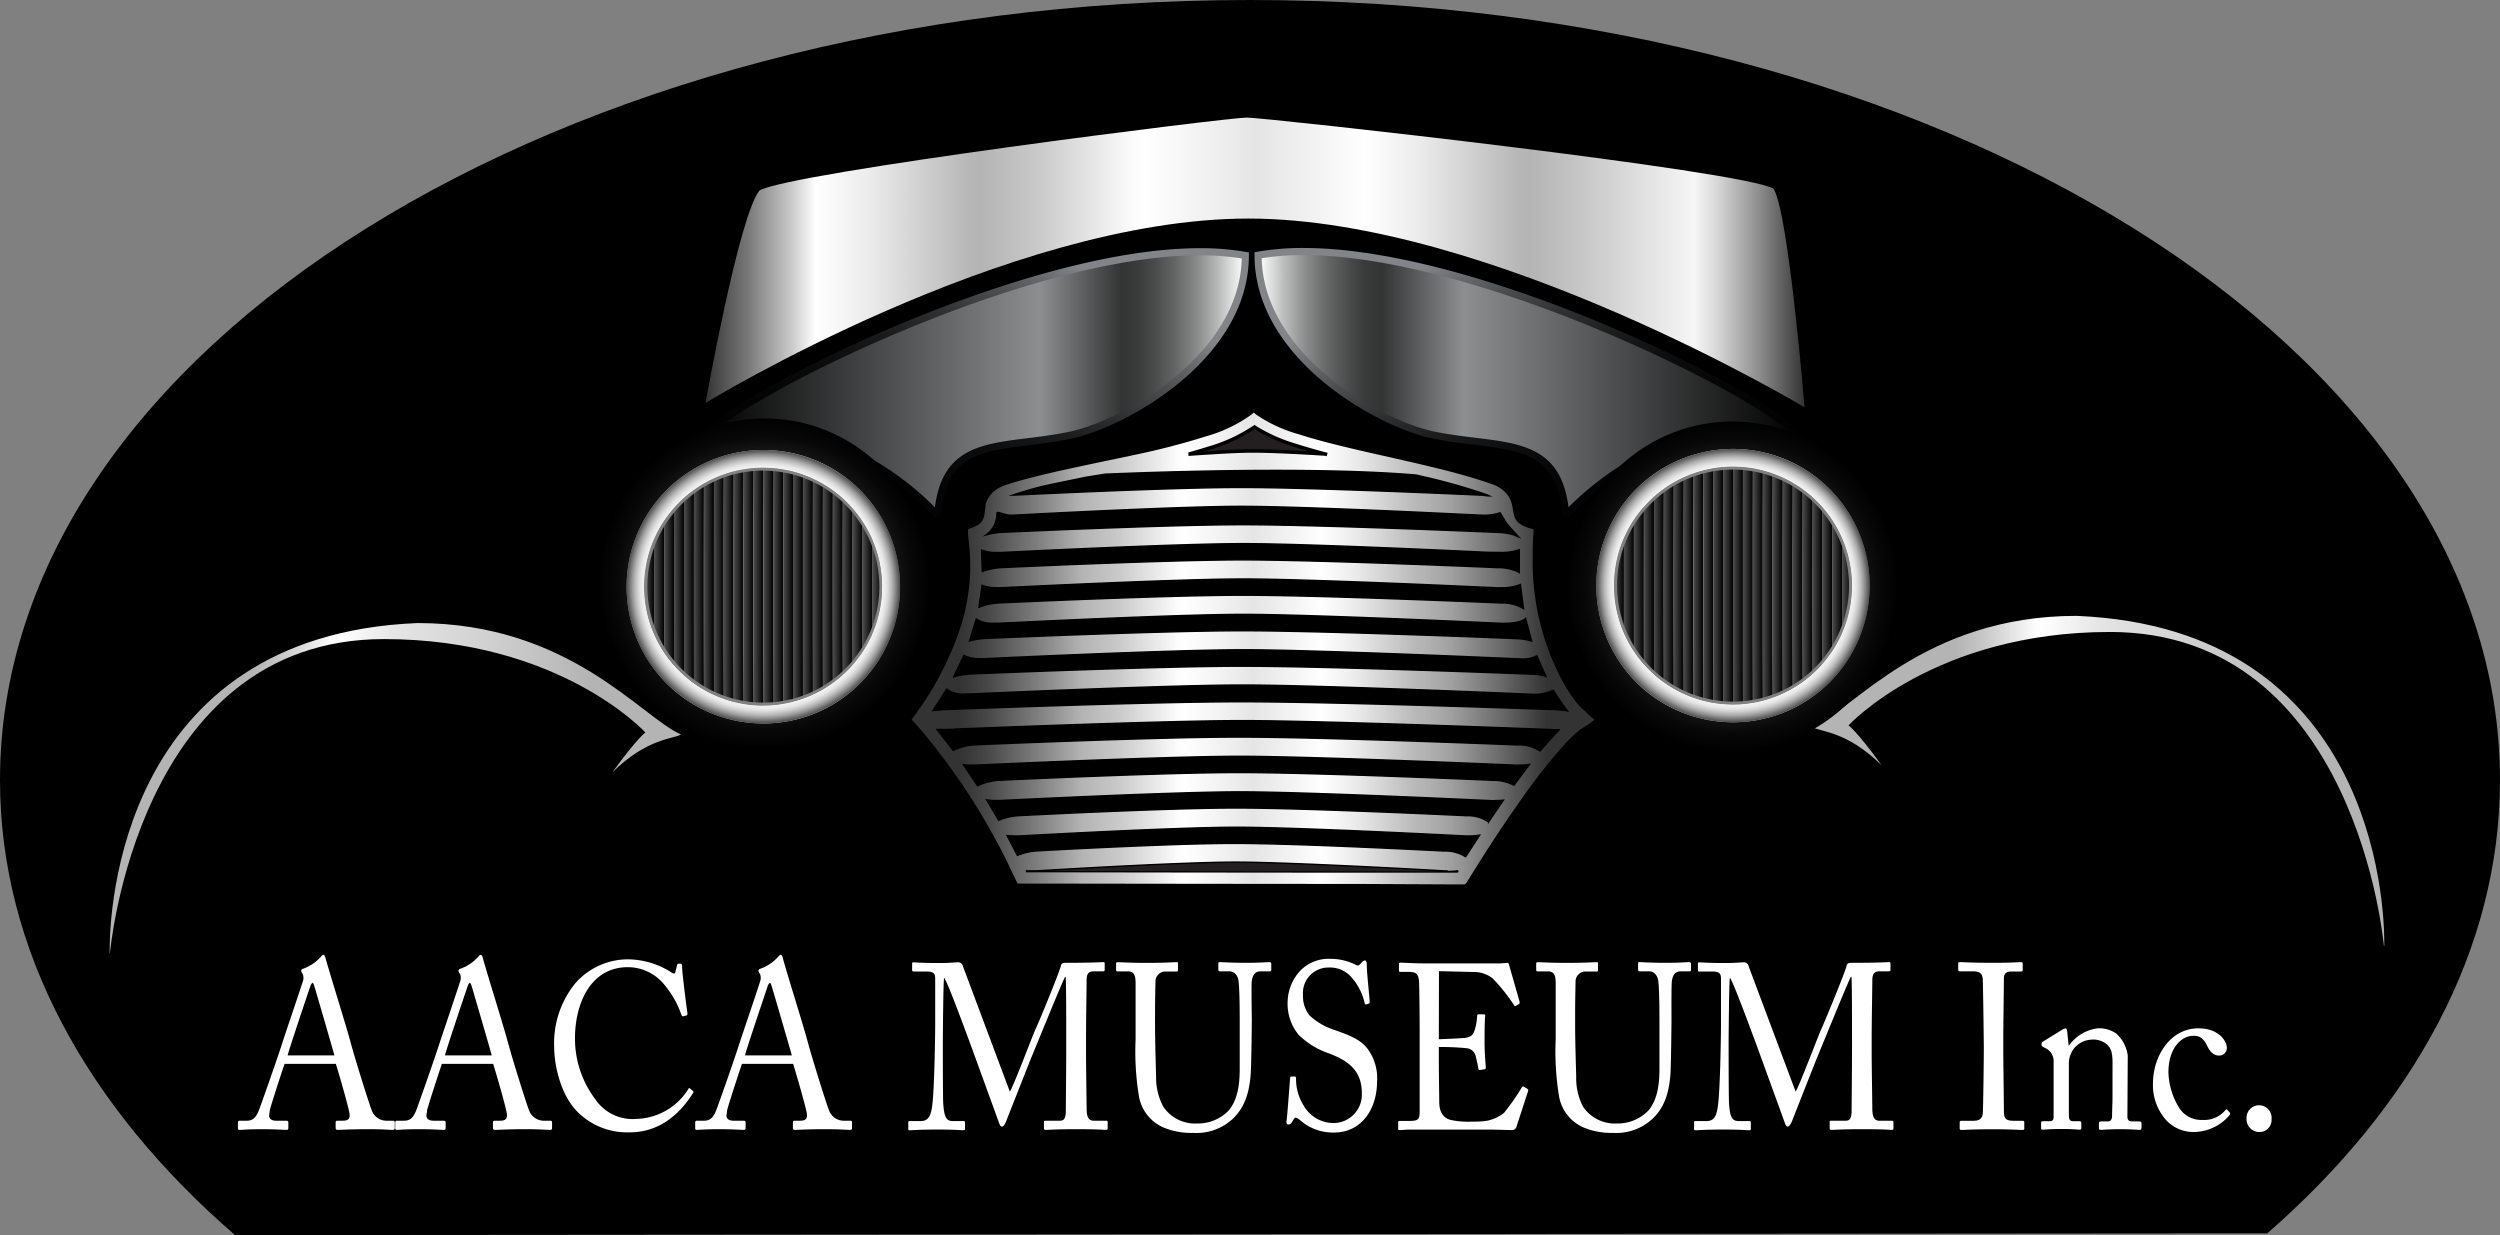 <?xml version="1.0" encoding="UTF-8"?> <svg xmlns="http://www.w3.org/2000/svg" xmlns:xlink="http://www.w3.org/1999/xlink" viewBox="0 0 351.05 173.44"><rect x="0" y="0" width="351.05" height="173.44" fill="#808080" stroke="none"/><defs><style>.cls-1{isolation:isolate;}.cls-2{fill:url(#New_Gradient_Swatch_2);}.cls-3,.cls-4,.cls-7,.cls-8,.cls-9{stroke-miterlimit:10;}.cls-12,.cls-13,.cls-16,.cls-17,.cls-18,.cls-19,.cls-20,.cls-21,.cls-22,.cls-23,.cls-24,.cls-25,.cls-26,.cls-27,.cls-28,.cls-29,.cls-3,.cls-30,.cls-31,.cls-32,.cls-33,.cls-34,.cls-35,.cls-36,.cls-37,.cls-38,.cls-39,.cls-4,.cls-44,.cls-45,.cls-46,.cls-47,.cls-48,.cls-49,.cls-50,.cls-51,.cls-52,.cls-53,.cls-54,.cls-55,.cls-56,.cls-57,.cls-58,.cls-59,.cls-60,.cls-61,.cls-62,.cls-63,.cls-64,.cls-65,.cls-66,.cls-67{mix-blend-mode:screen;}.cls-3{fill:url(#linear-gradient);stroke:url(#linear-gradient-2);}.cls-4{fill:url(#linear-gradient-3);stroke:url(#linear-gradient-4);}.cls-5{fill:#fff;}.cls-6{fill:url(#linear-gradient-5);}.cls-7,.cls-9{fill:#231f20;}.cls-7,.cls-8,.cls-9{stroke:#000;}.cls-7,.cls-8{stroke-width:0.2px;}.cls-9{stroke-width:0.5px;}.cls-10{fill:url(#linear-gradient-6);}.cls-11{fill:url(#linear-gradient-7);}.cls-12{fill:url(#radial-gradient);}.cls-13{fill:url(#radial-gradient-2);}.cls-14{fill:url(#linear-gradient-8);}.cls-15{fill:url(#radial-gradient-3);}.cls-16{fill:url(#linear-gradient-9);}.cls-17{fill:url(#linear-gradient-10);}.cls-18{fill:url(#linear-gradient-11);}.cls-19{fill:url(#linear-gradient-12);}.cls-20{fill:url(#linear-gradient-13);}.cls-21{fill:url(#linear-gradient-14);}.cls-22{fill:url(#linear-gradient-15);}.cls-23{fill:url(#linear-gradient-16);}.cls-24{fill:url(#linear-gradient-17);}.cls-25{fill:url(#linear-gradient-18);}.cls-26{fill:url(#linear-gradient-19);}.cls-27{fill:url(#linear-gradient-20);}.cls-28{fill:url(#linear-gradient-21);}.cls-29{fill:url(#linear-gradient-22);}.cls-30{fill:url(#linear-gradient-23);}.cls-31{fill:url(#linear-gradient-24);}.cls-32{fill:url(#linear-gradient-25);}.cls-33{fill:url(#linear-gradient-26);}.cls-34{fill:url(#linear-gradient-27);}.cls-35{fill:url(#linear-gradient-28);}.cls-36{fill:url(#linear-gradient-29);}.cls-37{fill:url(#linear-gradient-30);}.cls-38{fill:url(#linear-gradient-31);}.cls-39{fill:url(#linear-gradient-32);}.cls-40{fill:#818181;}.cls-40,.cls-41,.cls-68{mix-blend-mode:multiply;}.cls-41{fill:url(#radial-gradient-4);}.cls-42{fill:url(#linear-gradient-33);}.cls-43{fill:url(#radial-gradient-5);}.cls-44{fill:url(#linear-gradient-34);}.cls-45{fill:url(#linear-gradient-35);}.cls-46{fill:url(#linear-gradient-36);}.cls-47{fill:url(#linear-gradient-37);}.cls-48{fill:url(#linear-gradient-38);}.cls-49{fill:url(#linear-gradient-39);}.cls-50{fill:url(#linear-gradient-40);}.cls-51{fill:url(#linear-gradient-41);}.cls-52{fill:url(#linear-gradient-42);}.cls-53{fill:url(#linear-gradient-43);}.cls-54{fill:url(#linear-gradient-44);}.cls-55{fill:url(#linear-gradient-45);}.cls-56{fill:url(#linear-gradient-46);}.cls-57{fill:url(#linear-gradient-47);}.cls-58{fill:url(#linear-gradient-48);}.cls-59{fill:url(#linear-gradient-49);}.cls-60{fill:url(#linear-gradient-50);}.cls-61{fill:url(#linear-gradient-51);}.cls-62{fill:url(#linear-gradient-52);}.cls-63{fill:url(#linear-gradient-53);}.cls-64{fill:url(#linear-gradient-54);}.cls-65{fill:url(#linear-gradient-55);}.cls-66{fill:url(#linear-gradient-56);}.cls-67{fill:url(#linear-gradient-57);}.cls-68{fill:url(#radial-gradient-6);}</style><linearGradient id="New_Gradient_Swatch_2" x1="129.21" y1="65.64" x2="283.53" y2="65.64" gradientUnits="userSpaceOnUse"><stop offset="0" stop-color="#333"></stop><stop offset="0.01" stop-color="#474747"></stop><stop offset="0.04" stop-color="#7b7b7b"></stop><stop offset="0.08" stop-color="#cecece"></stop><stop offset="0.1" stop-color="#fff"></stop><stop offset="0.15" stop-color="#ebebeb"></stop><stop offset="0.24" stop-color="#b7b7b7"></stop><stop offset="0.25" stop-color="#b4b4b4"></stop><stop offset="0.3" stop-color="#c8c8c8"></stop><stop offset="0.39" stop-color="#fcfcfc"></stop><stop offset="0.4" stop-color="#fff"></stop><stop offset="0.48" stop-color="#ebebeb"></stop><stop offset="0.5" stop-color="#e5e5e5"></stop><stop offset="0.58" stop-color="#f9f9f9"></stop><stop offset="0.6" stop-color="#fff"></stop><stop offset="0.65" stop-color="#ebebeb"></stop><stop offset="0.74" stop-color="#b7b7b7"></stop><stop offset="0.75" stop-color="#b4b4b4"></stop><stop offset="0.8" stop-color="#c8c8c8"></stop><stop offset="0.9" stop-color="#f6f6f6"></stop><stop offset="0.92" stop-color="#d8d8d8"></stop><stop offset="0.96" stop-color="#8b8b8b"></stop><stop offset="1" stop-color="#333"></stop></linearGradient><linearGradient id="linear-gradient" x1="205.04" y1="82.69" x2="129.21" y2="82.69" gradientUnits="userSpaceOnUse"><stop offset="0" stop-color="#fff"></stop><stop offset="0.01" stop-color="#f3f3f3"></stop><stop offset="0.05" stop-color="#b9baba"></stop><stop offset="0.09" stop-color="#898a8a"></stop><stop offset="0.13" stop-color="#646565"></stop><stop offset="0.17" stop-color="#494a4a"></stop><stop offset="0.2" stop-color="#393a3a"></stop><stop offset="0.23" stop-color="#333434"></stop><stop offset="0.38" stop-color="#8c8e90"></stop><stop offset="1"></stop></linearGradient><linearGradient id="linear-gradient-2" x1="152.69" y1="104.88" x2="183.51" y2="51.51" gradientUnits="userSpaceOnUse"><stop offset="0" stop-color="#010101"></stop><stop offset="0.18" stop-color="#040404"></stop><stop offset="0.32" stop-color="#0d0d0d"></stop><stop offset="0.43" stop-color="#1c1c1d"></stop><stop offset="0.54" stop-color="#313233"></stop><stop offset="0.64" stop-color="#4d4e50"></stop><stop offset="0.73" stop-color="#6e7073"></stop><stop offset="0.78" stop-color="#828487"></stop></linearGradient><linearGradient id="linear-gradient-3" x1="206.78" y1="82.69" x2="282.6" y2="82.69" xlink:href="#linear-gradient"></linearGradient><linearGradient id="linear-gradient-4" x1="259.12" y1="104.88" x2="228.31" y2="51.51" xlink:href="#linear-gradient-2"></linearGradient><linearGradient id="linear-gradient-5" x1="158.16" y1="119.86" x2="254.05" y2="119.86" gradientUnits="userSpaceOnUse"><stop offset="0.07" stop-color="#333"></stop><stop offset="0.11" stop-color="#474747"></stop><stop offset="0.18" stop-color="#7b7b7b"></stop><stop offset="0.25" stop-color="#b4b4b4"></stop><stop offset="0.3" stop-color="#c8c8c8"></stop><stop offset="0.39" stop-color="#fcfcfc"></stop><stop offset="0.4" stop-color="#fff"></stop><stop offset="0.48" stop-color="#ebebeb"></stop><stop offset="0.5" stop-color="#e5e5e5"></stop><stop offset="0.58" stop-color="#f9f9f9"></stop><stop offset="0.6" stop-color="#fff"></stop><stop offset="0.65" stop-color="#ebebeb"></stop><stop offset="0.74" stop-color="#b7b7b7"></stop><stop offset="0.75" stop-color="#b4b4b4"></stop><stop offset="0.79" stop-color="#a0a0a0"></stop><stop offset="0.86" stop-color="#6c6c6c"></stop><stop offset="0.93" stop-color="#333"></stop></linearGradient><linearGradient id="linear-gradient-6" x1="45.54" y1="139.47" x2="125.72" y2="139.47" gradientUnits="userSpaceOnUse"><stop offset="0.25" stop-color="#b4b4b4"></stop><stop offset="0.3" stop-color="#c8c8c8"></stop><stop offset="0.39" stop-color="#fcfcfc"></stop><stop offset="0.4" stop-color="#fff"></stop><stop offset="0.48" stop-color="#ebebeb"></stop><stop offset="0.5" stop-color="#e5e5e5"></stop><stop offset="0.66" stop-color="#d1d1d1"></stop><stop offset="0.84" stop-color="#b4b4b4"></stop></linearGradient><linearGradient id="linear-gradient-7" x1="284.72" y1="138.47" x2="364.9" y2="138.47" xlink:href="#linear-gradient-6"></linearGradient><radialGradient id="radial-gradient" cx="273.43" cy="111.11" r="23.09" gradientUnits="userSpaceOnUse"><stop offset="0" stop-color="#fff"></stop><stop offset="0.16" stop-color="#c1c1c1"></stop><stop offset="0.33" stop-color="#878787"></stop><stop offset="0.49" stop-color="#575757"></stop><stop offset="0.64" stop-color="#323232"></stop><stop offset="0.78" stop-color="#171717"></stop><stop offset="0.9" stop-color="#070707"></stop><stop offset="1" stop-color="#010101"></stop></radialGradient><radialGradient id="radial-gradient-2" cx="137.5" cy="110.66" r="23.09" xlink:href="#radial-gradient"></radialGradient><linearGradient id="linear-gradient-8" x1="210.38" y1="111.04" x2="248.77" y2="111.04" gradientTransform="translate(43.91)" gradientUnits="userSpaceOnUse"><stop offset="0" stop-color="#989898"></stop><stop offset="0.04" stop-color="#acacac"></stop><stop offset="0.12" stop-color="#e0e0e0"></stop><stop offset="0.17" stop-color="#fff"></stop><stop offset="0.24" stop-color="#ebebeb"></stop><stop offset="0.38" stop-color="#c0bfbf"></stop><stop offset="0.57" stop-color="#d3d3d3"></stop><stop offset="0.72" stop-color="#e5e5e5"></stop><stop offset="0.77" stop-color="#d1d1d1"></stop><stop offset="0.89" stop-color="#9d9d9d"></stop><stop offset="1" stop-color="#676767"></stop></linearGradient><radialGradient id="radial-gradient-3" cx="310.2" cy="88.89" r="18.8" gradientTransform="translate(-2.09 32.07) scale(0.89)" gradientUnits="userSpaceOnUse"><stop offset="0.55" stop-color="#fff"></stop><stop offset="1" stop-color="#818181"></stop></radialGradient><linearGradient id="linear-gradient-9" x1="222.61" y1="111.04" x2="224.01" y2="111.04" gradientTransform="translate(43.91)" gradientUnits="userSpaceOnUse"><stop offset="0" stop-color="#4e4e4e"></stop><stop offset="1" stop-color="#010101"></stop></linearGradient><linearGradient id="linear-gradient-10" x1="224.01" y1="111.04" x2="225.4" y2="111.04" xlink:href="#linear-gradient-9"></linearGradient><linearGradient id="linear-gradient-11" x1="221.22" y1="111.04" x2="222.61" y2="111.04" xlink:href="#linear-gradient-9"></linearGradient><linearGradient id="linear-gradient-12" x1="225.4" y1="111.04" x2="226.79" y2="111.04" xlink:href="#linear-gradient-9"></linearGradient><linearGradient id="linear-gradient-13" x1="226.79" y1="111.04" x2="228.18" y2="111.04" xlink:href="#linear-gradient-9"></linearGradient><linearGradient id="linear-gradient-14" x1="219.83" y1="111.04" x2="221.22" y2="111.04" xlink:href="#linear-gradient-9"></linearGradient><linearGradient id="linear-gradient-15" x1="212.87" y1="111.04" x2="214.26" y2="111.04" xlink:href="#linear-gradient-9"></linearGradient><linearGradient id="linear-gradient-16" x1="214.26" y1="111.04" x2="215.65" y2="111.04" xlink:href="#linear-gradient-9"></linearGradient><linearGradient id="linear-gradient-17" x1="228.18" y1="111.04" x2="229.57" y2="111.04" xlink:href="#linear-gradient-9"></linearGradient><linearGradient id="linear-gradient-18" x1="218.44" y1="111.04" x2="219.83" y2="111.04" xlink:href="#linear-gradient-9"></linearGradient><linearGradient id="linear-gradient-19" x1="217.05" y1="111.04" x2="218.44" y2="111.04" xlink:href="#linear-gradient-9"></linearGradient><linearGradient id="linear-gradient-20" x1="215.65" y1="111.04" x2="217.05" y2="111.04" xlink:href="#linear-gradient-9"></linearGradient><linearGradient id="linear-gradient-21" x1="240.71" y1="111.04" x2="242.1" y2="111.04" xlink:href="#linear-gradient-9"></linearGradient><linearGradient id="linear-gradient-22" x1="239.32" y1="111.04" x2="240.71" y2="111.04" xlink:href="#linear-gradient-9"></linearGradient><linearGradient id="linear-gradient-23" x1="242.1" y1="111.04" x2="243.49" y2="111.04" xlink:href="#linear-gradient-9"></linearGradient><linearGradient id="linear-gradient-24" x1="243.49" y1="111.04" x2="244.89" y2="111.04" xlink:href="#linear-gradient-9"></linearGradient><linearGradient id="linear-gradient-25" x1="244.89" y1="111.04" x2="246.28" y2="111.04" xlink:href="#linear-gradient-9"></linearGradient><linearGradient id="linear-gradient-26" x1="237.93" y1="111.04" x2="239.32" y2="111.04" xlink:href="#linear-gradient-9"></linearGradient><linearGradient id="linear-gradient-27" x1="233.75" y1="111.04" x2="235.14" y2="111.04" xlink:href="#linear-gradient-9"></linearGradient><linearGradient id="linear-gradient-28" x1="230.97" y1="111.04" x2="232.36" y2="111.04" xlink:href="#linear-gradient-9"></linearGradient><linearGradient id="linear-gradient-29" x1="232.36" y1="111.04" x2="233.75" y2="111.04" xlink:href="#linear-gradient-9"></linearGradient><linearGradient id="linear-gradient-30" x1="236.53" y1="111.04" x2="237.93" y2="111.04" xlink:href="#linear-gradient-9"></linearGradient><linearGradient id="linear-gradient-31" x1="229.57" y1="111.04" x2="230.97" y2="111.04" xlink:href="#linear-gradient-9"></linearGradient><linearGradient id="linear-gradient-32" x1="235.14" y1="111.04" x2="236.53" y2="111.04" xlink:href="#linear-gradient-9"></linearGradient><radialGradient id="radial-gradient-4" cx="229.57" cy="111.04" r="19.19" gradientTransform="translate(43.91)" gradientUnits="userSpaceOnUse"><stop offset="0.78" stop-color="#fff"></stop><stop offset="0.83" stop-color="#fcfcfc"></stop><stop offset="0.87" stop-color="#f4f4f4"></stop><stop offset="0.9" stop-color="#e6e6e6"></stop><stop offset="0.92" stop-color="#d1d1d1"></stop><stop offset="0.94" stop-color="#b7b7b7"></stop><stop offset="0.96" stop-color="#979797"></stop><stop offset="0.98" stop-color="#717171"></stop><stop offset="1" stop-color="#4e4e4e"></stop></radialGradient><linearGradient id="linear-gradient-33" x1="74.22" y1="111.19" x2="112.61" y2="111.19" xlink:href="#linear-gradient-8"></linearGradient><radialGradient id="radial-gradient-5" cx="156.93" cy="89.05" r="18.8" xlink:href="#radial-gradient-3"></radialGradient><linearGradient id="linear-gradient-34" x1="86.45" y1="111.19" x2="87.84" y2="111.19" xlink:href="#linear-gradient-9"></linearGradient><linearGradient id="linear-gradient-35" x1="87.84" y1="111.19" x2="89.24" y2="111.19" xlink:href="#linear-gradient-9"></linearGradient><linearGradient id="linear-gradient-36" x1="85.06" y1="111.19" x2="86.45" y2="111.19" xlink:href="#linear-gradient-9"></linearGradient><linearGradient id="linear-gradient-37" x1="89.24" y1="111.19" x2="90.63" y2="111.19" xlink:href="#linear-gradient-9"></linearGradient><linearGradient id="linear-gradient-38" x1="90.63" y1="111.19" x2="92.02" y2="111.19" xlink:href="#linear-gradient-9"></linearGradient><linearGradient id="linear-gradient-39" x1="83.67" y1="111.19" x2="85.06" y2="111.19" xlink:href="#linear-gradient-9"></linearGradient><linearGradient id="linear-gradient-40" x1="76.71" y1="111.19" x2="78.1" y2="111.19" xlink:href="#linear-gradient-9"></linearGradient><linearGradient id="linear-gradient-41" x1="78.1" y1="111.19" x2="79.49" y2="111.19" xlink:href="#linear-gradient-9"></linearGradient><linearGradient id="linear-gradient-42" x1="92.02" y1="111.19" x2="93.41" y2="111.19" xlink:href="#linear-gradient-9"></linearGradient><linearGradient id="linear-gradient-43" x1="82.28" y1="111.19" x2="83.67" y2="111.19" xlink:href="#linear-gradient-9"></linearGradient><linearGradient id="linear-gradient-44" x1="80.88" y1="111.19" x2="82.28" y2="111.19" xlink:href="#linear-gradient-9"></linearGradient><linearGradient id="linear-gradient-45" x1="79.49" y1="111.19" x2="80.88" y2="111.19" xlink:href="#linear-gradient-9"></linearGradient><linearGradient id="linear-gradient-46" x1="104.55" y1="111.19" x2="105.94" y2="111.19" xlink:href="#linear-gradient-9"></linearGradient><linearGradient id="linear-gradient-47" x1="103.16" y1="111.19" x2="104.55" y2="111.19" xlink:href="#linear-gradient-9"></linearGradient><linearGradient id="linear-gradient-48" x1="105.94" y1="111.19" x2="107.33" y2="111.19" xlink:href="#linear-gradient-9"></linearGradient><linearGradient id="linear-gradient-49" x1="107.33" y1="111.19" x2="108.73" y2="111.19" xlink:href="#linear-gradient-9"></linearGradient><linearGradient id="linear-gradient-50" x1="108.73" y1="111.19" x2="110.12" y2="111.19" xlink:href="#linear-gradient-9"></linearGradient><linearGradient id="linear-gradient-51" x1="101.77" y1="111.19" x2="103.16" y2="111.19" xlink:href="#linear-gradient-9"></linearGradient><linearGradient id="linear-gradient-52" x1="97.59" y1="111.19" x2="98.98" y2="111.19" xlink:href="#linear-gradient-9"></linearGradient><linearGradient id="linear-gradient-53" x1="94.8" y1="111.19" x2="96.2" y2="111.19" xlink:href="#linear-gradient-9"></linearGradient><linearGradient id="linear-gradient-54" x1="96.2" y1="111.19" x2="97.59" y2="111.19" xlink:href="#linear-gradient-9"></linearGradient><linearGradient id="linear-gradient-55" x1="100.37" y1="111.19" x2="101.77" y2="111.19" xlink:href="#linear-gradient-9"></linearGradient><linearGradient id="linear-gradient-56" x1="93.41" y1="111.19" x2="94.8" y2="111.19" xlink:href="#linear-gradient-9"></linearGradient><linearGradient id="linear-gradient-57" x1="98.98" y1="111.19" x2="100.37" y2="111.19" xlink:href="#linear-gradient-9"></linearGradient><radialGradient id="radial-gradient-6" cx="93.41" cy="111.19" r="19.19" xlink:href="#radial-gradient-4"></radialGradient></defs><title>AACA Logo clipped</title><g class="cls-1"><g id="Layer_1" data-name="Layer 1"><path d="M381.19,138.36c0-60.5-78.58-109.55-175.53-109.55S30.14,77.86,30.14,138.36c0,23.84,12.22,45.9,33,63.88L345.38,202l3.13,0c20.57-17.94,32.68-39.91,32.68-63.65" transform="translate(-30.14 -28.81)"></path><path class="cls-2" d="M283.53,86S239.39,59.5,205.45,59.5s-76.24,25.89-76.24,25.89,4.66-26.22,7.57-29.83c4.25-2.51,65.76-10.24,68.41-10.24s70,7.46,74,10c2.1,3.34,4.35,30.67,4.35,30.67" transform="translate(-30.14 -28.81)"></path><path class="cls-3" d="M161.84,101.25c-1-1.22-11.21-12-25-12a26.36,26.36,0,0,0-7.66,1.14c0-3.54,43-26.23,69.48-26.23a36.44,36.44,0,0,1,6.35.52c0,14.32-17.16,23.74-24.68,25.26-9.65,2-17.75,0-18.52,11.34" transform="translate(-30.14 -28.81)"></path><path class="cls-4" d="M250,101.25c-.77-11.34-8.87-9.39-18.52-11.34-7.52-1.52-24.68-10.94-24.68-25.26a36.41,36.41,0,0,1,6.34-.52c26.46,0,69.48,22.69,69.48,26.23a26.31,26.31,0,0,0-7.66-1.14c-13.76,0-23.94,10.81-25,12" transform="translate(-30.14 -28.81)"></path><line class="cls-5" x1="206.83" y1="120.22" x2="206.83" y2="120.22"></line><line class="cls-5" x1="205.32" y1="122.15" x2="205.32" y2="122.15"></line><line class="cls-5" x1="205.32" y1="122.15" x2="205.32" y2="122.15"></line><line class="cls-5" x1="205.32" y1="122.15" x2="205.32" y2="122.15"></line><line class="cls-5" x1="205.32" y1="122.15" x2="205.32" y2="122.15"></line><line class="cls-5" x1="205.31" y1="122.13" x2="205.31" y2="122.13"></line><line class="cls-5" x1="205.31" y1="122.13" x2="205.31" y2="122.13"></line><line class="cls-5" x1="217.29" y1="105.05" x2="217.29" y2="105.05"></line><line class="cls-5" x1="211.94" y1="69.47" x2="211.94" y2="69.47"></line><line class="cls-5" x1="214.64" y1="74.77" x2="214.64" y2="74.77"></line><line class="cls-5" x1="222.78" y1="99.99" x2="222.78" y2="99.99"></line><line class="cls-5" x1="223.04" y1="99.31" x2="223.04" y2="99.31"></line><line class="cls-5" x1="138.91" y1="115.06" x2="138.91" y2="115.06"></line><path class="cls-5" d="M168.7,143.13h0" transform="translate(-30.14 -28.81)"></path><path class="cls-6" d="M234.46,153h1.2l.1,0a.43.43,0,0,0,.15-.08.45.45,0,0,0,.15-.14l.05-.08c3.07-5,5.63-8.81,7.76-11.8l.11-.16a76.62,76.62,0,0,1,5.77-7.3,20.27,20.27,0,0,1,2.28-2.19l.9-.59.06,0,1.06-.77-.85-.73-.57-.57s-1.35-.86-3.33-4.59A35.73,35.73,0,0,1,245.36,107c0-1.09,0-2.21.12-3.37l0-.5L245,103a5,5,0,0,1-1.27-.53,2.15,2.15,0,0,1-.59-.5,2.38,2.38,0,0,1-.44-1c-.07-.3-.12-.64-.19-1a3.92,3.92,0,0,0-.74-1.75,4.69,4.69,0,0,0-2.2-1.45c-5-1.79-11.93-3.19-18.31-4.67-3.18-.74-6.22-1.49-8.78-2.32a20.21,20.21,0,0,1-5.9-2.72l-.39-.31-.38.32a20.39,20.39,0,0,1-6.28,3,102.35,102.35,0,0,1-10.21,2.64l-.59.13-3.44.72c-5,1.06-10,2.08-13.8,3.31a5.44,5.44,0,0,0-1.49.71,3.38,3.38,0,0,0-.83.81l-.39.57-.25.63s0,.22,0,.26c-.05.38-.09.72-.13,1a2.46,2.46,0,0,1-.39,1.17,2.24,2.24,0,0,1-.52.48,4.1,4.1,0,0,1-1,.46l-.42.15v.44c0,.47.09,1.07.16,1.87s.15,1.76.15,2.9a28.39,28.39,0,0,1-1.42,8.72,44,44,0,0,1-6.51,12.39l-.3.42.35.37,0,0,.12.13.82.93a92.79,92.79,0,0,1,12.3,18.9l.28.63c.28.56.56,1.14.83,1.72l.17.35h.39c4.07,0,30.36.05,47.41.05Z" transform="translate(-30.14 -28.81)"></path><path class="cls-7" d="M233.38,151.18a9.37,9.37,0,0,0,1.4-.09l.11,0a.86.86,0,0,1-.1.16h-.11c-1.54,0-7,0-14,0-16.34,0-41.3-.05-46.36-.05a.37.37,0,0,1-.05-.11l.85,0,.71,0s19.74-1.22,27.78-1.22,29.36,1.23,29.36,1.23h.45" transform="translate(-30.14 -28.81)"></path><path class="cls-8" d="M240.92,106.39a7.43,7.43,0,0,0,2.56-.38l0,3.19a6.19,6.19,0,0,0-3-.68s-25-1.09-35.86-1.09-33.84,1.08-33.84,1.08a9.26,9.26,0,0,0-2.7.54l-.11-3a5.43,5.43,0,0,0,2.17.34h.64s24.27-1.24,33.9-1.24,34.38,1.22,34.38,1.22Z" transform="translate(-30.14 -28.81)"></path><path class="cls-8" d="M240.55,111.36s-26.17-1.25-35.8-1.25-33.9,1.23-33.9,1.23c-.23,0-.44,0-.64,0a5.52,5.52,0,0,1-2.16-.34l-.45,3.08a9,9,0,0,1,2.87-.61s23.2-1.08,34.21-1.08,36.25,1.09,36.25,1.09a5.58,5.58,0,0,1,3.15.8l-.45-3.39a6.81,6.81,0,0,1-2.72.45Z" transform="translate(-30.14 -28.81)"></path><path class="cls-8" d="M240.93,116.34s-26.46-1.26-36.19-1.26-34.27,1.25-34.27,1.25h-.63a4.29,4.29,0,0,1-2.61-.59l-.95,3.07a10.09,10.09,0,0,1,2.14-.35s24.64-1.08,36.21-1.08S243,118.48,243,118.48a8.19,8.19,0,0,1,2.21.35l-.84-3.18c-.64.62-2.3.69-3,.69Z" transform="translate(-30.14 -28.81)"></path><path class="cls-8" d="M243,121.31s-28.07-1.26-38.29-1.26-36.27,1.25-36.27,1.25l-.58,0a4.91,4.91,0,0,1-2.37-.45l-1.43,3a10.14,10.14,0,0,1,2.3-.4s26.08-1.09,38.23-1.09,40.5,1.11,40.5,1.11a8,8,0,0,1,2.12.31l-1.27-2.88a4.28,4.28,0,0,1-2,.45Z" transform="translate(-30.14 -28.81)"></path><path class="cls-8" d="M245.07,126.29S215.38,125,204.64,125s-38.31,1.26-38.31,1.26h-.56a3.91,3.91,0,0,1-2.7-.68l-1.92,3,1.6-.13s28.58-1.1,41.74-1.1,44.19,1.11,44.19,1.11a15.41,15.41,0,0,1,1.57.17,29.43,29.43,0,0,1-2-2.9,5.94,5.94,0,0,1-2.89.58Z" transform="translate(-30.14 -28.81)"></path><path class="cls-8" d="M248.94,131.27c.05,0,.21,0,.17,0-1.33,1.34-2.71,3-2.71,3a5.28,5.28,0,0,0-3.23-.86s-27.31-1.1-39.1-1.1-36.9,1.08-36.9,1.08a7.84,7.84,0,0,0-3.17.79l-2.29-2.93h1S192.93,130,204.56,130s44.12,1.28,44.12,1.28Z" transform="translate(-30.14 -28.81)"></path><path class="cls-8" d="M240.13,141.23a9.91,9.91,0,0,0,1.12-.06l-2.08,3.06a5.15,5.15,0,0,0-3.13-.88s-22.44-1.08-32.33-1.08-30.49,1.07-30.49,1.07a8.17,8.17,0,0,0-2.84.66l-1.69-2.87a7.37,7.37,0,0,0,1.25.09h.65S194.67,140,204.23,140s35.53,1.25,35.53,1.25Z" transform="translate(-30.14 -28.81)"></path><path class="cls-8" d="M243.5,136.25a9.85,9.85,0,0,0,1.4-.09l-2.17,2.91a6.18,6.18,0,0,0-3-.69s-24.77-1.09-35.59-1.09-33.58,1.08-33.58,1.08a7.91,7.91,0,0,0-3.15.78l-1.94-2.88-.06-.09a9.15,9.15,0,0,0,1.14.07l.59,0s26.56-1.24,37-1.24,39,1.25,39,1.25Z" transform="translate(-30.14 -28.81)"></path><path class="cls-8" d="M172.56,146.2c.21,0,.43,0,.66,0,0,0,21.81-1.23,30.55-1.23S236,146.2,236,146.2h.41a9.86,9.86,0,0,0,1.5-.11l-1.95,3-.06,0a5.28,5.28,0,0,0-3-.78s-20.32-1.07-29.42-1.07-27.72,1.05-27.72,1.05a8.69,8.69,0,0,0-2.76.63l-1.45-2.78Z" transform="translate(-30.14 -28.81)"></path><path class="cls-8" d="M238.44,101.16a6.68,6.68,0,0,0,2.34-.35l.61,1a7.41,7.41,0,0,0,1,1.3l1,1.1a5,5,0,0,1-.66-.29,8.72,8.72,0,0,0-2.23-.35s-25-1.08-35.86-1.08-33.84,1.07-33.84,1.07a11,11,0,0,0-2.19.36,3.66,3.66,0,0,0,1.52-3c-.05-.44,1,.23,1.77.23l.61,0s22.8-1.24,31.86-1.24,31.76,1.15,31.76,1.15Z" transform="translate(-30.14 -28.81)"></path><path class="cls-9" d="M216.33,92.57c-3.6-.23-7.73-.44-10.3-.44-2.37,0-5.85.24-9,.45l.06,0c1-.28,2-.58,3-.89a22.7,22.7,0,0,0,6.2-2.91,23,23,0,0,0,5.8,2.59c1.37.44,2.85.86,4.41,1.27" transform="translate(-30.14 -28.81)"></path><path class="cls-8" d="M229,95.52l.59.14a85.67,85.67,0,0,1,9.15,2.56,4.65,4.65,0,0,1,.54.22l-.12,0c-.31,0-.66-.08-1-.1,0,0-23.46-1.08-33.72-1.08s-31.8,1.07-31.8,1.07l-.29,0h0c4.1-1.33,4.57-1.3,10.22-2.49l2.71-.44S212.79,94.12,229,95.52Z" transform="translate(-30.14 -28.81)"></path><path class="cls-10" d="M45.54,162.65v-.53c0-5,1.32-44.11,43.22-45.82,21.34,0,31.39,13.21,37,15.64-1,.66-4.7.46-9.63,5.32,3.58-4.93,4.64-5.59,4.64-5.59h0s-12-13.12-36.72-13.12c-34.67,0-38.47,44.1-38.47,44.1" transform="translate(-30.14 -28.81)"></path><path class="cls-11" d="M364.89,161.65s-3.8-44.1-38.46-44.1c-24.68,0-36.72,13.12-36.72,13.12h0s1.06.66,4.64,5.59c-4.94-4.86-8.63-4.66-9.63-5.32,5.57-2.43,15.61-15.65,37-15.65,41.8,1.72,43.22,40.63,43.22,45.79,0,.37,0,.57,0,.57" transform="translate(-30.14 -28.81)"></path><path class="cls-12" d="M296.52,111.11A23.09,23.09,0,1,1,273.43,88,23.09,23.09,0,0,1,296.52,111.11Z" transform="translate(-30.14 -28.81)"></path><path class="cls-13" d="M160.47,108.3a23.09,23.09,0,1,1-20.61-20.61A23.09,23.09,0,0,1,160.47,108.3Z" transform="translate(-30.14 -28.81)"></path><path class="cls-5" d="M70.1,178.2c-.29.82-1.93,5.84-2.08,6.53,0,.23-.09.56-.09.73,0,.46.36.72,1,.72h1.4c.21,0,.3.07.3.23v.76c0,.23-.09.3-.24.3-.42,0-1.63-.1-3.39-.1-2.17,0-2.82.1-3.24.1-.15,0-.21-.07-.21-.26v-.8a.22.22,0,0,1,.24-.23h1c.89,0,1.31-.46,1.72-1.51.21-.53,2.38-6.64,3.25-9.34.2-.66,2.61-7.75,2.88-8.64a1.47,1.47,0,0,0,0-1.13.92.92,0,0,1-.21-.42.32.32,0,0,1,.27-.3,6,6,0,0,0,2.47-1.65c.15-.17.24-.3.38-.3s.24.2.33.56c.57,2.08,2.89,9.47,3.45,11.58.69,2.57,2.62,8.71,3,9.67a2.2,2.2,0,0,0,2,1.48h1a.21.21,0,0,1,.24.23v.83c0,.16-.09.23-.3.23-.54,0-1.16-.1-3.57-.1s-3.51.1-4.19.1c-.15,0-.24-.1-.24-.3v-.76c0-.19.09-.23.27-.23h.74c.83,0,1.1-.33.89-1.25-.24-1.19-1.45-5.41-1.87-6.73Zm7-1.19c-.27-1-2.67-9.24-2.82-9.73-.09-.23-.15-.46-.24-.46s-.24.23-.33.49c-.15.43-3,8.88-3.18,9.7Z" transform="translate(-30.14 -28.81)"></path><path class="cls-5" d="M92.19,178.2c-.29.82-1.93,5.84-2.08,6.53,0,.23-.09.56-.09.73,0,.46.36.72,1,.72h1.4c.21,0,.3.07.3.23v.76c0,.23-.09.3-.24.3-.41,0-1.63-.1-3.39-.1-2.17,0-2.82.1-3.24.1-.15,0-.21-.07-.21-.26v-.8a.22.22,0,0,1,.24-.23h1c.89,0,1.31-.46,1.73-1.51.2-.53,2.37-6.64,3.24-9.34.21-.66,2.61-7.75,2.88-8.64a1.47,1.47,0,0,0,0-1.13.92.92,0,0,1-.21-.42.32.32,0,0,1,.27-.3,6,6,0,0,0,2.47-1.65c.15-.17.24-.3.39-.3s.23.2.32.56c.57,2.08,2.89,9.47,3.45,11.58.69,2.57,2.62,8.71,3,9.67a2.21,2.21,0,0,0,2,1.48h1a.21.21,0,0,1,.24.23v.83c0,.16-.09.23-.3.23-.53,0-1.16-.1-3.57-.1s-3.51.1-4.19.1c-.15,0-.24-.1-.24-.3v-.76c0-.19.09-.23.27-.23h.74c.83,0,1.1-.33.89-1.25-.23-1.19-1.45-5.41-1.87-6.73Zm7-1.19c-.26-1-2.67-9.24-2.82-9.73-.09-.23-.15-.46-.24-.46s-.24.23-.33.49c-.15.43-3,8.88-3.18,9.7Z" transform="translate(-30.14 -28.81)"></path><path class="cls-5" d="M111.13,184.83c-2.14-2.24-3.18-6.07-3.18-9.24a13.3,13.3,0,0,1,3-8.74,9.86,9.86,0,0,1,7.43-3.33,11.5,11.5,0,0,1,6,1.81c.38.27.53.23.59,0l.24-1c.06-.2.12-.2.39-.2s.32.06.32.53c0,.62.6,5.47.75,6.4,0,.16,0,.29-.12.33l-.45.13c-.15,0-.21,0-.3-.27a13.18,13.18,0,0,0-2.31-4.09,6.62,6.62,0,0,0-5.18-2.54c-5.32,0-7.46,5.25-7.43,10.07a14.09,14.09,0,0,0,2.85,8.47,6.31,6.31,0,0,0,5.71,2.77,8.87,8.87,0,0,0,7.35-4.19c.09-.16.15-.19.23-.09l.39.33c.09.06.15.13.06.29-1.78,2.87-4.67,5.54-8.86,5.54A9.83,9.83,0,0,1,111.13,184.83Z" transform="translate(-30.14 -28.81)"></path><path class="cls-5" d="M134.33,178.2c-.3.82-1.94,5.84-2.09,6.53,0,.23-.09.56-.09.73,0,.46.36.72,1,.72h1.39c.21,0,.3.07.3.23v.76c0,.23-.09.3-.24.3-.41,0-1.63-.1-3.39-.1-2.17,0-2.82.1-3.24.1-.15,0-.21-.07-.21-.26v-.8a.22.22,0,0,1,.24-.23h1c.89,0,1.31-.46,1.73-1.51.21-.53,2.38-6.64,3.24-9.34.21-.66,2.62-7.75,2.88-8.64a1.47,1.47,0,0,0,0-1.13.92.92,0,0,1-.21-.42.32.32,0,0,1,.27-.3,6,6,0,0,0,2.47-1.65c.15-.17.24-.3.39-.3s.24.2.32.56c.57,2.08,2.89,9.47,3.45,11.58.69,2.57,2.62,8.71,3,9.67a2.21,2.21,0,0,0,2,1.48h1a.21.21,0,0,1,.24.23v.83c0,.16-.09.23-.3.23-.53,0-1.16-.1-3.57-.1s-3.51.1-4.19.1c-.15,0-.24-.1-.24-.3v-.76c0-.19.09-.23.27-.23h.74c.84,0,1.1-.33.9-1.25-.24-1.19-1.46-5.41-1.88-6.73Zm7-1.19c-.27-1-2.68-9.24-2.83-9.73-.09-.23-.15-.46-.24-.46s-.24.23-.33.49c-.14.43-3,8.88-3.18,9.7Z" transform="translate(-30.14 -28.81)"></path><path class="cls-5" d="M171.94,182.09c.42-.49,3.39-8.38,3.63-8.81s3.45-8.21,3.54-8.87c.06-.36.38-.4.68-.4,4,0,5-.1,5.29-.1.15,0,.18.1.18.24v.75c0,.2,0,.3-.24.3h-1.3c-.9,0-1,.59-1,1.35,0,1-.08,5.68-.08,7.89v2.31c0,1.65.08,7,.08,7.65,0,1.25.27,1.78,1,1.78h1.75c.18,0,.21.1.21.23v.76c0,.2,0,.3-.27.3s-.89-.1-4.16-.1c-2.74,0-3.9.1-4.28.1-.21,0-.24-.1-.24-.3v-.76c0-.16,0-.23.24-.23h2c.5,0,.77-.2.83-1.19,0-.39.06-6.13.06-8.57v-2.11c0-2.18,0-8.05-.09-8.35h-.06c-.3.43-4.52,10.82-4.67,11.15s-3.48,8.81-3.6,9.11-.35.79-.59.79-.33-.27-.45-.6l-4-11c-.57-1.52-3.27-8.91-3.69-9.3-.12.46-.18,8.81-.18,9.2s0,7.36.06,8.51c.15,1.88.42,2.41,1.37,2.41h1.49c.17,0,.2.1.2.23v.83c0,.13,0,.23-.26.23s-1.13-.1-3.6-.1-3.57.1-3.84.1-.27,0-.27-.3v-.79c0-.1,0-.2.18-.2h1.58c1.13,0,1.4-.86,1.58-2,.35-2.34.44-10.78.44-11.38s0-5.44,0-6.4c0-.76,0-1.22-1.22-1.22h-1.81c-.18,0-.21-.1-.21-.23v-.86c0-.1,0-.2.21-.2s1.1.1,3.63.1c1.39,0,2.17-.1,2.52-.1a.69.69,0,0,1,.78.57Z" transform="translate(-30.14 -28.81)"></path><path class="cls-5" d="M193.61,187.17a5.86,5.86,0,0,1-3.54-4.42,38.84,38.84,0,0,1-.47-8v-7.86c0-1.15-.21-1.68-1.13-1.68h-1.4c-.18,0-.21-.06-.21-.3v-.72c0-.2,0-.27.27-.27s1.75.1,4.07.1,3.75-.1,4.08-.1.27.07.27.2V165c0,.17,0,.23-.24.23h-1.49a1.4,1.4,0,0,0-1.43,1.35c0,.3-.06,2.61-.06,4.29V173c0,1.75.12,5.94.15,7a8.64,8.64,0,0,0,1,4.19,5.35,5.35,0,0,0,4.73,2.38,6,6,0,0,0,4.46-1.82c1.16-1.38,1.55-3.36,1.55-5.8V171.9c0-2.51-.06-4.42-.15-5.25s-.56-1.45-1.34-1.45h-1.3c-.18,0-.21-.1-.21-.26v-.79c0-.17,0-.24.21-.24s1.66.1,3.65.1,3-.1,3.27-.1.3.14.3.24v.72c0,.2,0,.33-.18.33H207.2c-1.1,0-1.19.92-1.28,1.32s0,5,0,5.48-.06,6.23-.15,7.52c-.18,2.7-.84,4.78-2.5,6.37a7.48,7.48,0,0,1-5.59,2A10.11,10.11,0,0,1,193.61,187.17Z" transform="translate(-30.14 -28.81)"></path><path class="cls-5" d="M212.76,186.15c-.36-.3-.54-.4-.68-.4s-.3.23-.48.56-.33.4-.54.4-.32-.16-.26-.53c.12-.82.41-5,.5-6,0-.2.09-.2.21-.2l.45,0c.12,0,.17.06.17.26a7,7,0,0,0,1.08,3.83,4.84,4.84,0,0,0,4.16,2.44,4,4,0,0,0,4-4.19c0-3.4-2.2-4.65-4.58-5.58a11.14,11.14,0,0,1-4.34-2.67,6.9,6.9,0,0,1-1.49-4.82,6.54,6.54,0,0,1,1.85-4.22,5.57,5.57,0,0,1,4.16-1.58,7.9,7.9,0,0,1,3.51.82c.27.17.42.14.57,0l.38-.4a.55.55,0,0,1,.39-.19c.15,0,.24.26.24.56,0,1.15.38,4.52.41,5.24,0,.17,0,.23-.14.27l-.36.1c-.09,0-.15,0-.18-.1a8.32,8.32,0,0,0-1.84-3.67,4,4,0,0,0-3.25-1.41,3.57,3.57,0,0,0-3.59,3.86,4.26,4.26,0,0,0,.92,2.87,9.22,9.22,0,0,0,3.39,2c2,.72,3.72,1.28,4.79,2.73a6.94,6.94,0,0,1,1.3,4.49c0,3.89-2.14,7.22-6.06,7.22A6.89,6.89,0,0,1,212.76,186.15Z" transform="translate(-30.14 -28.81)"></path><path class="cls-5" d="M232.18,174.74c.23,0,3.42-.14,3.77-.2.86-.17,1.1-.43,1.37-1.45a8.52,8.52,0,0,0,.24-1.62c0-.17.09-.23.21-.23l.74,0c.15,0,.21.13.18.27-.09.56-.09,3.26-.09,3.76,0,1.15.12,2.73.18,3.43,0,.16-.06.23-.18.26l-.65.1c-.15,0-.21-.07-.24-.3-.06-.43-.24-1.19-.33-1.55A1.46,1.46,0,0,0,236.1,176a38.37,38.37,0,0,0-3.92-.17v2.05c0,1.78.06,5,.06,5.64,0,1.71.77,2.37,1.69,2.57a11.26,11.26,0,0,0,2.2.23c.51,0,2,0,2.62-.1a5.46,5.46,0,0,0,2.59-1.15,30.18,30.18,0,0,0,2.43-3.47c.09-.16.18-.29.36-.19l.48.29c.15.1.15.2.06.46L243.09,187a.64.64,0,0,1-.65.5l-2.59-.07c-1.79,0-4.67,0-9.31,0-1.1,0-1.93,0-2.53,0s-1,.07-1.28.07-.26-.07-.26-.23v-.89c0-.13.08-.17.29-.17H228c1.37,0,1.49-.23,1.49-1.45v-11c0-2.74-.06-6.86-.09-7.19-.12-1.06-.42-1.29-1.52-1.29h-1.07c-.15,0-.23,0-.23-.23v-.89c0-.1.05-.17.2-.17.66,0,1.7.1,3.66.1h1.31l8.83,0c.48,0,1-.07,1.19-.07a.22.22,0,0,1,.24.17l1.52,5.31c0,.13,0,.23-.09.3l-.45.26c-.09.07-.21,0-.24-.1a27,27,0,0,0-3-3.76,4.34,4.34,0,0,0-2.26-.89l-5.29-.13Z" transform="translate(-30.14 -28.81)"></path><path class="cls-5" d="M252.6,187.17a5.86,5.86,0,0,1-3.54-4.42,38.84,38.84,0,0,1-.47-8v-7.86c0-1.15-.21-1.68-1.13-1.68h-1.4c-.18,0-.21-.06-.21-.3v-.72c0-.2,0-.27.27-.27s1.75.1,4.07.1,3.75-.1,4.08-.1.26.07.26.2V165c0,.17,0,.23-.23.23h-1.49a1.4,1.4,0,0,0-1.43,1.35c0,.3-.06,2.61-.06,4.29V173c0,1.75.12,5.94.15,7a8.64,8.64,0,0,0,.95,4.19,5.35,5.35,0,0,0,4.73,2.38,6,6,0,0,0,4.46-1.82c1.16-1.38,1.55-3.36,1.55-5.8V171.9c0-2.51-.06-4.42-.15-5.25s-.56-1.45-1.34-1.45h-1.31c-.17,0-.2-.1-.2-.26v-.79c0-.17,0-.24.2-.24s1.67.1,3.66.1,3-.1,3.27-.1.3.14.3.24v.72c0,.2,0,.33-.18.33h-1.22c-1.1,0-1.19.92-1.28,1.32s-.06,5-.06,5.48-.06,6.23-.14,7.52c-.18,2.7-.84,4.78-2.5,6.37a7.48,7.48,0,0,1-5.59,2A10.11,10.11,0,0,1,252.6,187.17Z" transform="translate(-30.14 -28.81)"></path><path class="cls-5" d="M282.28,182.09c.41-.49,3.39-8.38,3.62-8.81s3.45-8.21,3.54-8.87c.06-.36.39-.4.69-.4,3.95,0,5-.1,5.29-.1.15,0,.18.1.18.24v.75c0,.2,0,.3-.24.3h-1.31c-.89,0-1,.59-1,1.35,0,1-.09,5.68-.09,7.89v2.31c0,1.65.09,7,.09,7.65,0,1.25.27,1.78,1,1.78h1.76c.18,0,.21.1.21.23v.76c0,.2,0,.3-.27.3s-.89-.1-4.17-.1c-2.73,0-3.89.1-4.28.1-.21,0-.24-.1-.24-.3v-.76c0-.16,0-.23.24-.23h2c.51,0,.78-.2.84-1.19,0-.39.06-6.13.06-8.57v-2.11c0-2.18,0-8.05-.09-8.35h-.06c-.3.43-4.52,10.82-4.67,11.15s-3.48,8.81-3.6,9.11-.36.79-.59.79-.33-.27-.45-.6l-4-11c-.57-1.52-3.28-8.91-3.69-9.3-.12.46-.18,8.81-.18,9.2s0,7.36.06,8.51c.15,1.88.41,2.41,1.37,2.41h1.48c.18,0,.21.1.21.23v.83c0,.13,0,.23-.27.23s-1.13-.1-3.59-.1-3.57.1-3.84.1-.27,0-.27-.3v-.79c0-.1,0-.2.18-.2h1.58c1.13,0,1.39-.86,1.57-2,.36-2.34.45-10.78.45-11.38s0-5.44,0-6.4c0-.76,0-1.22-1.22-1.22h-1.81c-.18,0-.21-.1-.21-.23v-.86c0-.1,0-.2.21-.2s1.1.1,3.62.1c1.4,0,2.17-.1,2.53-.1a.68.68,0,0,1,.77.57Z" transform="translate(-30.14 -28.81)"></path><path class="cls-5" d="M308.68,173.55c0-.79-.09-6.73-.12-7.23-.06-.79-.36-1.12-1.49-1.12h-1.72c-.15,0-.24-.06-.24-.2v-.89a.19.19,0,0,1,.21-.2c.35,0,1.87.1,4.64.1s3.59-.1,4-.1c.15,0,.21.1.21.24V165c0,.17-.09.23-.24.23h-1.4c-.59,0-1,.27-1,.92,0,.33-.09,7.63-.09,8v2.54c0,.33.09,7.95.09,8.31,0,1,.45,1.19,1.4,1.19h1.22a.21.21,0,0,1,.24.23v.86c0,.13-.09.2-.27.2-.36,0-1.55-.1-4.13-.1-2.83,0-4.11.1-4.44.1-.14,0-.23-.07-.23-.2v-.89c0-.13.09-.2.23-.2h1.67c.59,0,1.22-.1,1.34-1,.06-.5.15-7.63.15-9.37Z" transform="translate(-30.14 -28.81)"></path><path class="cls-5" d="M328.87,185.59c0,.53.26.69.65.69h1c.27,0,.33.1.33.3v.53c0,.23-.06.36-.24.36s-1.13-.1-2.82-.1c-1.52,0-2.47.1-2.68.1s-.24-.1-.24-.36v-.53c0-.23.09-.3.39-.3h.86c.33,0,.57-.16.6-.76,0-.85.06-1.91.06-2.77V178.4c0-1.32,0-2.28-.87-3a3,3,0,0,0-2.17-.6,3.36,3.36,0,0,0-2.41,1.29,3.5,3.5,0,0,0-.68,2.24v6.83c0,.89.09,1.09.71,1.09h.75c.23,0,.29.1.29.33v.56c0,.2-.06.3-.2.3s-1-.1-2.59-.1-2.47.1-2.65.1-.21-.1-.21-.3v-.59c0-.2.06-.3.3-.3h.86c.39,0,.6-.1.6-.66V177.9a2,2,0,0,0-1.22-1.94l-.24-.14c-.21-.1-.24-.19-.24-.29v-.17c0-.16.12-.26.27-.33l2.56-1.58a1.5,1.5,0,0,1,.53-.23c.15,0,.21.13.24.39l.21,2h.06a5.82,5.82,0,0,1,4.07-2.41,4.28,4.28,0,0,1,2.53.72,5,5,0,0,1,1.64,3.14Z" transform="translate(-30.14 -28.81)"></path><path class="cls-5" d="M334.63,179.39a10,10,0,0,0,1.52,5,3.67,3.67,0,0,0,3.24,1.68,3.88,3.88,0,0,0,3.27-1.41.14.14,0,0,1,.24,0l.3.32c.12.14.15.24,0,.43a6.63,6.63,0,0,1-4.79,2.35,5.22,5.22,0,0,1-4.61-2.31,7.37,7.37,0,0,1-1.34-4.49c0-3.86,2.44-7.75,6.37-7.75,3.09,0,4,2,4,2.67a1.06,1.06,0,0,1-1.1,1.15c-.68,0-1.19-.42-1.64-1.32-.65-1.35-1.27-1.45-2-1.45C336.45,174.27,334.63,176,334.63,179.39Z" transform="translate(-30.14 -28.81)"></path><path class="cls-5" d="M345.6,185.82a1.76,1.76,0,1,1,3.51.13,1.69,1.69,0,0,1-1.66,1.82A1.81,1.81,0,0,1,345.6,185.82Z" transform="translate(-30.14 -28.81)"></path><path class="cls-14" d="M273.49,91.85A19.19,19.19,0,1,1,254.29,111,19.21,19.21,0,0,1,273.49,91.85Z" transform="translate(-30.14 -28.81)"></path><path class="cls-15" d="M290.19,111a16.71,16.71,0,1,1-16.7-16.7A16.71,16.71,0,0,1,290.19,111Z" transform="translate(-30.14 -28.81)"></path><path class="cls-16" d="M266.53,95.87v30.34a13,13,0,0,0,1.39.56V95.31C267.44,95.48,267,95.66,266.53,95.87Z" transform="translate(-30.14 -28.81)"></path><path class="cls-17" d="M267.92,95.31v31.46a13.16,13.16,0,0,0,1.39.43V94.88C268.84,95,268.37,95.15,267.92,95.31Z" transform="translate(-30.14 -28.81)"></path><path class="cls-18" d="M265.13,96.59v28.9c.46.26.92.5,1.4.72V95.87C266.05,96.09,265.59,96.33,265.13,96.59Z" transform="translate(-30.14 -28.81)"></path><path class="cls-19" d="M269.31,94.88V127.2a13.19,13.19,0,0,0,1.39.29V94.59C270.23,94.67,269.77,94.77,269.31,94.88Z" transform="translate(-30.14 -28.81)"></path><path class="cls-20" d="M270.7,94.59v32.9a12.88,12.88,0,0,0,1.39.18V94.41C271.62,94.45,271.16,94.51,270.7,94.59Z" transform="translate(-30.14 -28.81)"></path><path class="cls-21" d="M263.74,97.49v27.1c.45.32.91.62,1.39.9V96.59C264.65,96.87,264.19,97.17,263.74,97.49Z" transform="translate(-30.14 -28.81)"></path><path class="cls-22" d="M256.78,111a16.69,16.69,0,0,0,1.39,6.67V104.37A16.69,16.69,0,0,0,256.78,111Z" transform="translate(-30.14 -28.81)"></path><path class="cls-23" d="M258.17,104.37v13.34a16.73,16.73,0,0,0,1.4,2.56V101.81A16.73,16.73,0,0,0,258.17,104.37Z" transform="translate(-30.14 -28.81)"></path><path class="cls-24" d="M272.09,94.41v33.26c.46,0,.93.08,1.4.08V94.34C273,94.34,272.55,94.37,272.09,94.41Z" transform="translate(-30.14 -28.81)"></path><path class="cls-25" d="M262.35,98.61v24.86c.44.39.91.77,1.39,1.12V97.49C263.26,97.84,262.79,98.22,262.35,98.61Z" transform="translate(-30.14 -28.81)"></path><path class="cls-26" d="M261,100v22a15.42,15.42,0,0,0,1.39,1.41V98.61A16.8,16.8,0,0,0,261,100Z" transform="translate(-30.14 -28.81)"></path><path class="cls-27" d="M259.57,101.81v18.46a16.15,16.15,0,0,0,1.39,1.79V100A17.14,17.14,0,0,0,259.57,101.81Z" transform="translate(-30.14 -28.81)"></path><path class="cls-28" d="M284.62,98.61v24.86a15.42,15.42,0,0,0,1.39-1.41V100A16.8,16.8,0,0,0,284.62,98.61Z" transform="translate(-30.14 -28.81)"></path><path class="cls-29" d="M283.23,97.49v27.1a17,17,0,0,0,1.39-1.12V98.61A17,17,0,0,0,283.23,97.49Z" transform="translate(-30.14 -28.81)"></path><path class="cls-30" d="M286,100v22a16,16,0,0,0,1.4-1.79V101.81A16,16,0,0,0,286,100Z" transform="translate(-30.14 -28.81)"></path><path class="cls-31" d="M287.41,101.81v18.46a17.58,17.58,0,0,0,1.39-2.56V104.37A17.58,17.58,0,0,0,287.41,101.81Z" transform="translate(-30.14 -28.81)"></path><path class="cls-32" d="M288.8,117.71a16.7,16.7,0,0,0,0-13.34Z" transform="translate(-30.14 -28.81)"></path><path class="cls-33" d="M281.84,96.59v28.9c.48-.28.94-.58,1.39-.9V97.49C282.78,97.17,282.32,96.87,281.84,96.59Z" transform="translate(-30.14 -28.81)"></path><path class="cls-34" d="M277.66,94.88V127.2a13.16,13.16,0,0,0,1.39-.43V95.31C278.6,95.15,278.13,95,277.66,94.88Z" transform="translate(-30.14 -28.81)"></path><path class="cls-35" d="M274.88,94.41v33.26a12.88,12.88,0,0,0,1.39-.18V94.59C275.81,94.51,275.35,94.45,274.88,94.41Z" transform="translate(-30.14 -28.81)"></path><path class="cls-36" d="M276.27,94.59v32.9a13.19,13.19,0,0,0,1.39-.29V94.88C277.2,94.77,276.74,94.67,276.27,94.59Z" transform="translate(-30.14 -28.81)"></path><path class="cls-37" d="M280.45,95.87v30.34c.47-.22.94-.46,1.39-.72V96.59C281.39,96.33,280.92,96.09,280.45,95.87Z" transform="translate(-30.14 -28.81)"></path><path class="cls-38" d="M273.49,94.34v33.41c.47,0,.93,0,1.39-.08V94.41C274.42,94.37,274,94.34,273.49,94.34Z" transform="translate(-30.14 -28.81)"></path><path class="cls-39" d="M279.05,95.31v31.46a14.08,14.08,0,0,0,1.4-.56V95.87C280,95.66,279.53,95.48,279.05,95.31Z" transform="translate(-30.14 -28.81)"></path><path class="cls-40" d="M273.49,127.75A16.71,16.71,0,1,1,290.19,111,16.73,16.73,0,0,1,273.49,127.75Zm0-33A16.29,16.29,0,1,0,289.78,111,16.31,16.31,0,0,0,273.49,94.75Z" transform="translate(-30.14 -28.81)"></path><path class="cls-41" d="M273.49,91.85A19.19,19.19,0,1,0,292.68,111,19.22,19.22,0,0,0,273.49,91.85Zm0,35.9A16.71,16.71,0,1,1,290.19,111,16.71,16.71,0,0,1,273.49,127.75Z" transform="translate(-30.14 -28.81)"></path><path class="cls-42" d="M137.32,92a19.2,19.2,0,1,1-19.19,19.2A19.22,19.22,0,0,1,137.32,92Z" transform="translate(-30.14 -28.81)"></path><path class="cls-43" d="M154,111.19a16.71,16.71,0,1,1-16.71-16.71A16.71,16.71,0,0,1,154,111.19Z" transform="translate(-30.14 -28.81)"></path><path class="cls-44" d="M130.36,96v30.34c.46.21.92.39,1.4.56V95.46A14.08,14.08,0,0,0,130.36,96Z" transform="translate(-30.14 -28.81)"></path><path class="cls-45" d="M131.76,95.46v31.46c.45.16.92.3,1.39.43V95A13.16,13.16,0,0,0,131.76,95.46Z" transform="translate(-30.14 -28.81)"></path><path class="cls-46" d="M129,96.74v28.9c.45.26.92.5,1.39.72V96C129.89,96.24,129.42,96.48,129,96.74Z" transform="translate(-30.14 -28.81)"></path><path class="cls-47" d="M133.15,95v32.32c.46.11.92.21,1.39.29V94.74A13.19,13.19,0,0,0,133.15,95Z" transform="translate(-30.14 -28.81)"></path><path class="cls-48" d="M134.54,94.74v32.9c.46.08.92.14,1.39.18V94.55C135.46,94.59,135,94.66,134.54,94.74Z" transform="translate(-30.14 -28.81)"></path><path class="cls-49" d="M127.58,97.64v27.1c.45.32.91.62,1.39.9V96.74C128.49,97,128,97.32,127.58,97.64Z" transform="translate(-30.14 -28.81)"></path><path class="cls-50" d="M120.62,111.19a16.69,16.69,0,0,0,1.39,6.67V104.52A16.69,16.69,0,0,0,120.62,111.19Z" transform="translate(-30.14 -28.81)"></path><path class="cls-51" d="M122,104.52v13.34a17.58,17.58,0,0,0,1.39,2.56V102A17.07,17.07,0,0,0,122,104.52Z" transform="translate(-30.14 -28.81)"></path><path class="cls-52" d="M135.93,94.55v33.27c.46,0,.92.07,1.39.07V94.48C136.85,94.48,136.39,94.52,135.93,94.55Z" transform="translate(-30.14 -28.81)"></path><path class="cls-53" d="M127.58,97.64a15.12,15.12,0,0,0-1.39,1.12v24.85a15.22,15.22,0,0,0,1.39,1.13" transform="translate(-30.14 -28.81)"></path><path class="cls-54" d="M124.8,100.17v22a15.31,15.31,0,0,0,1.39,1.4V98.76A15.42,15.42,0,0,0,124.8,100.17Z" transform="translate(-30.14 -28.81)"></path><path class="cls-55" d="M123.4,102v18.46a17.24,17.24,0,0,0,1.4,1.79v-22A16.24,16.24,0,0,0,123.4,102Z" transform="translate(-30.14 -28.81)"></path><path class="cls-56" d="M148.46,98.76v24.85a15.31,15.31,0,0,0,1.39-1.4v-22A15.42,15.42,0,0,0,148.46,98.76Z" transform="translate(-30.14 -28.81)"></path><path class="cls-57" d="M147.07,97.64v27.1a16.72,16.72,0,0,0,1.39-1.13V98.76A16.6,16.6,0,0,0,147.07,97.64Z" transform="translate(-30.14 -28.81)"></path><path class="cls-58" d="M149.85,100.17v22a17.14,17.14,0,0,0,1.39-1.79V102A16.15,16.15,0,0,0,149.85,100.17Z" transform="translate(-30.14 -28.81)"></path><path class="cls-59" d="M151.24,102v18.46a16.73,16.73,0,0,0,1.4-2.56V104.52A16.27,16.27,0,0,0,151.24,102Z" transform="translate(-30.14 -28.81)"></path><path class="cls-60" d="M152.64,117.86a16.7,16.7,0,0,0,0-13.34Z" transform="translate(-30.14 -28.81)"></path><path class="cls-61" d="M145.68,96.74v28.9c.48-.28.94-.58,1.39-.9V97.64C146.62,97.32,146.16,97,145.68,96.74Z" transform="translate(-30.14 -28.81)"></path><path class="cls-62" d="M141.5,95v32.32c.47-.13.94-.27,1.39-.43V95.46A13.16,13.16,0,0,0,141.5,95Z" transform="translate(-30.14 -28.81)"></path><path class="cls-63" d="M138.72,94.55v33.27c.47,0,.93-.1,1.39-.18V94.74C139.65,94.66,139.19,94.59,138.72,94.55Z" transform="translate(-30.14 -28.81)"></path><path class="cls-64" d="M140.11,94.74v32.9c.47-.08.93-.18,1.39-.29V95A13.19,13.19,0,0,0,140.11,94.74Z" transform="translate(-30.14 -28.81)"></path><path class="cls-65" d="M144.28,96v30.34c.48-.22.95-.46,1.4-.72V96.74C145.23,96.48,144.76,96.24,144.28,96Z" transform="translate(-30.14 -28.81)"></path><path class="cls-66" d="M137.32,94.48v33.41c.47,0,.94,0,1.4-.07V94.55C138.26,94.52,137.79,94.48,137.32,94.48Z" transform="translate(-30.14 -28.81)"></path><path class="cls-67" d="M142.89,95.46v31.46c.48-.17.94-.35,1.39-.56V96A13,13,0,0,0,142.89,95.46Z" transform="translate(-30.14 -28.81)"></path><path class="cls-40" d="M137.32,127.89A16.71,16.71,0,1,1,154,111.19,16.72,16.72,0,0,1,137.32,127.89Zm0-33a16.29,16.29,0,1,0,16.3,16.29A16.31,16.31,0,0,0,137.32,94.9Z" transform="translate(-30.14 -28.81)"></path><path class="cls-68" d="M137.32,92a19.2,19.2,0,1,0,19.2,19.2A19.22,19.22,0,0,0,137.32,92Zm0,35.9A16.71,16.71,0,1,1,154,111.19,16.7,16.7,0,0,1,137.32,127.89Z" transform="translate(-30.14 -28.81)"></path></g></g></svg> 